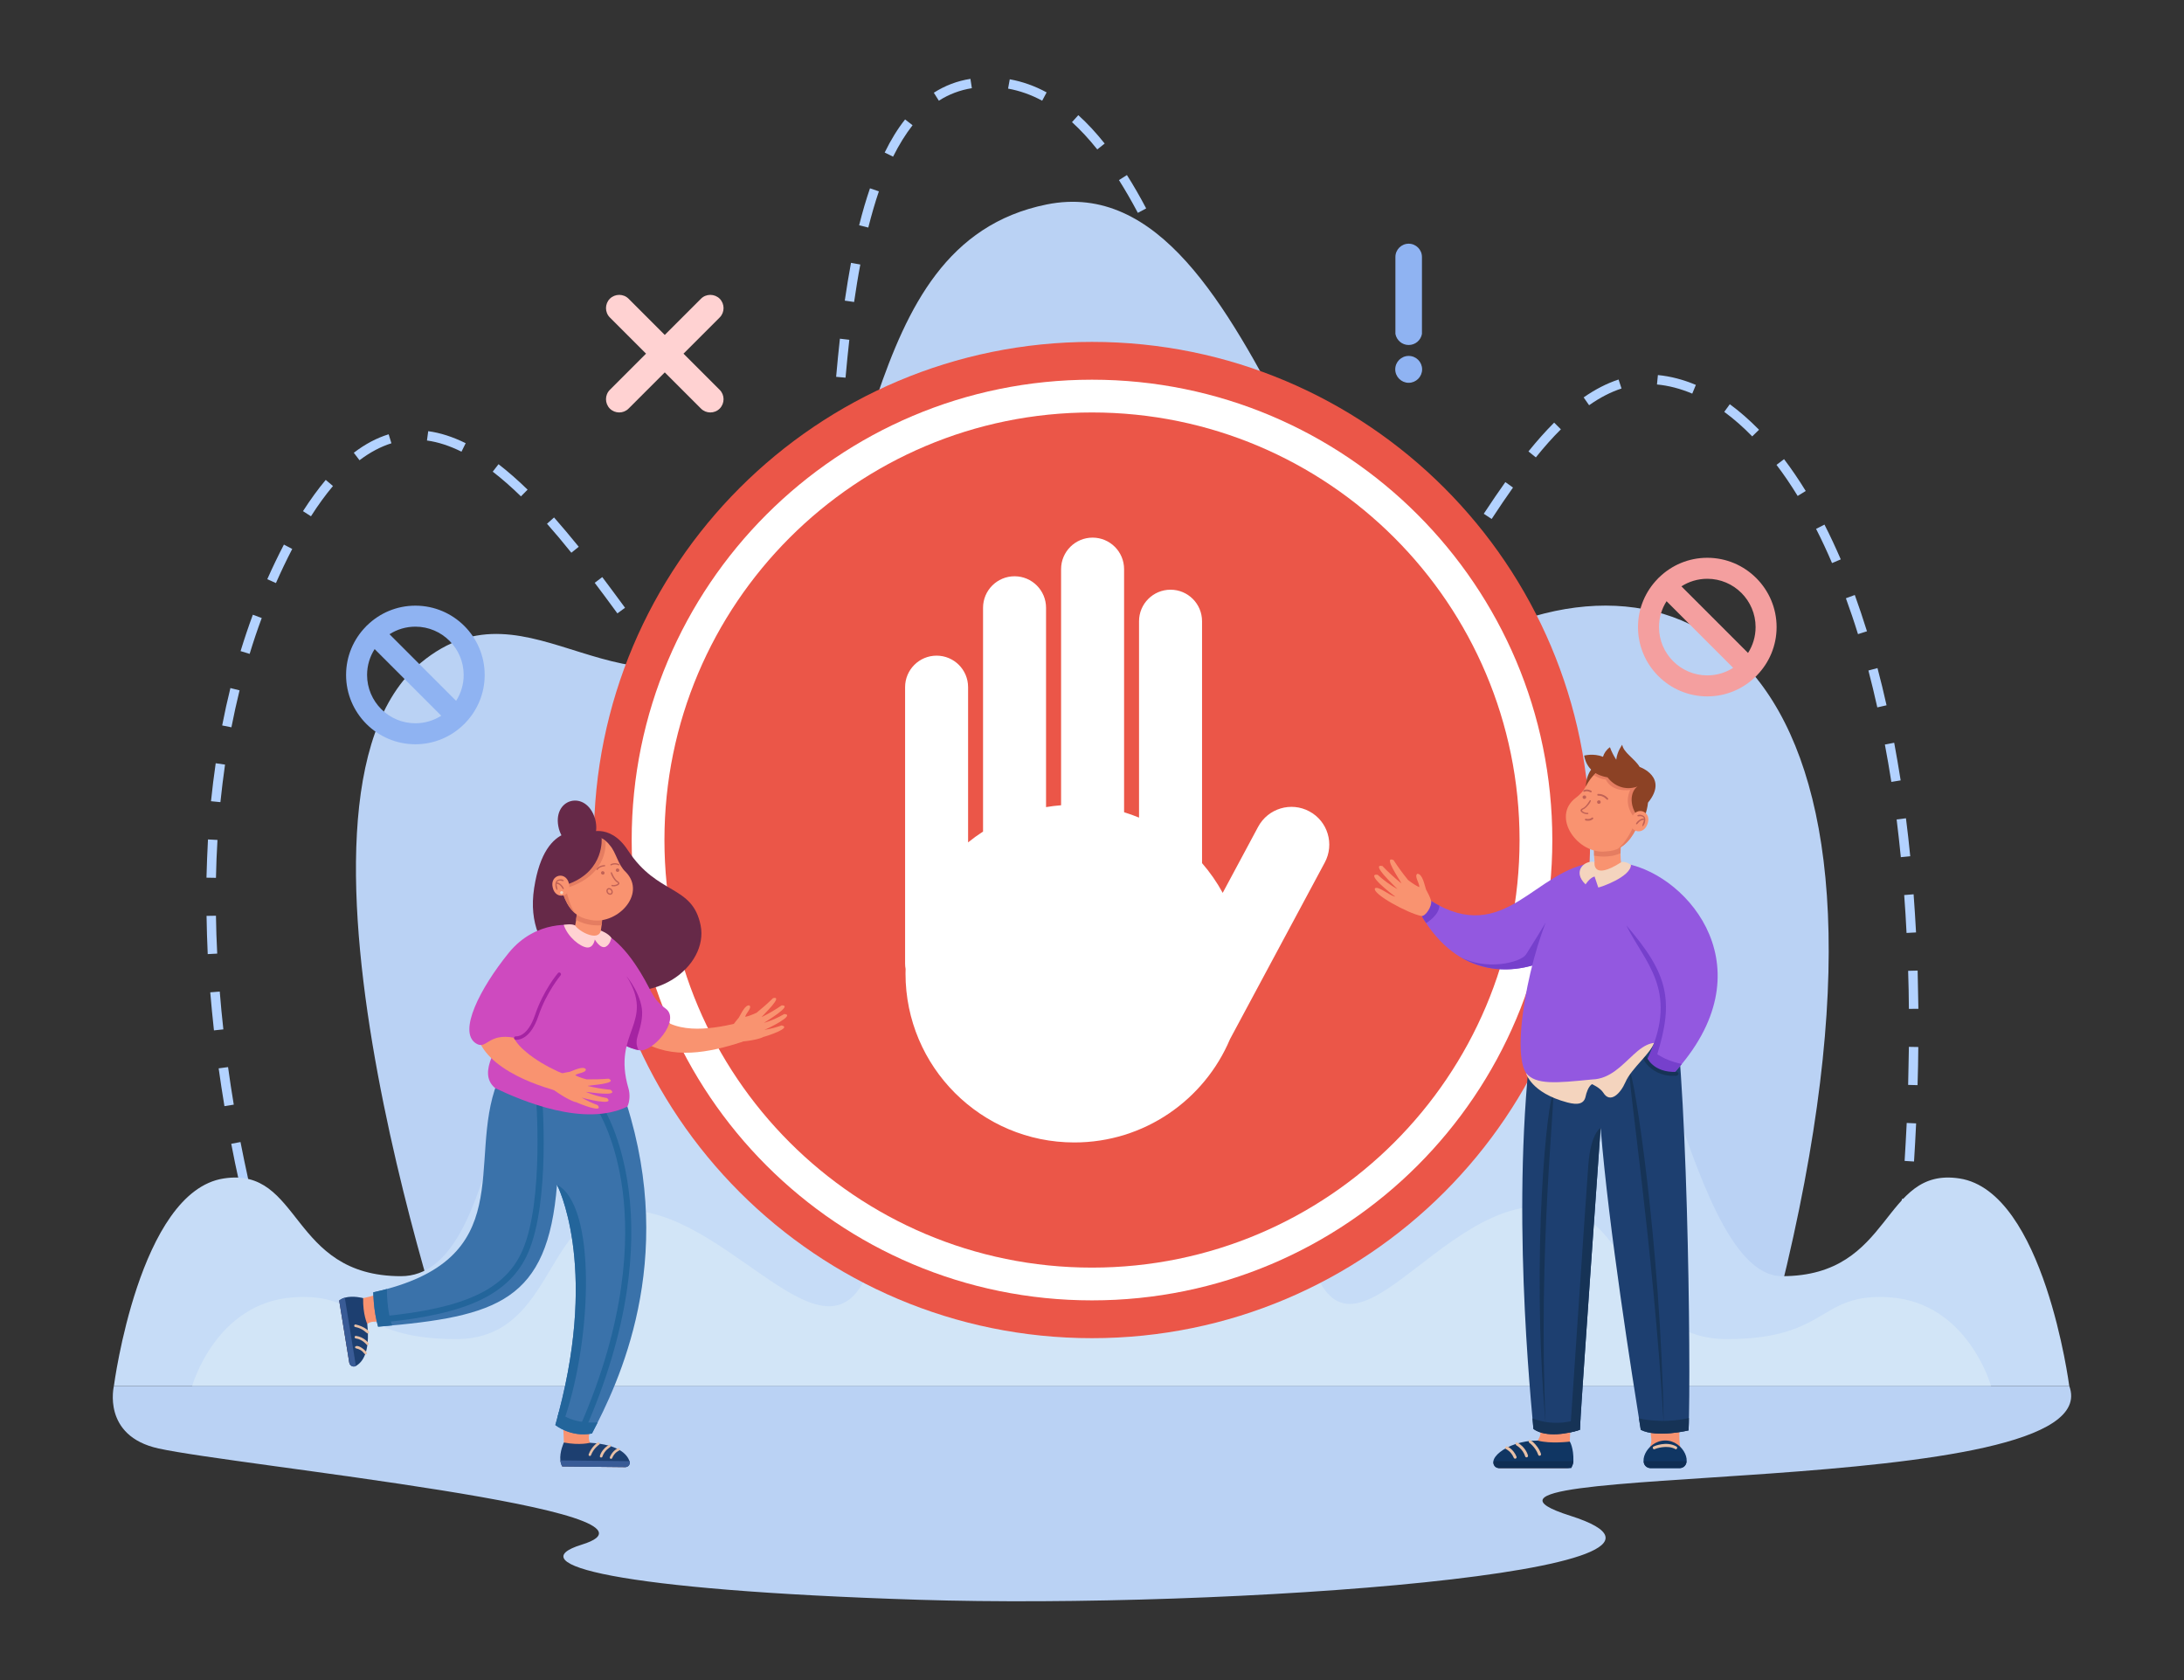 <svg height="2000" width="2600" xmlns="http://www.w3.org/2000/svg"><rect width="100%" height="100%" fill="#333333" stroke="none"/><path d="m332 1581.9c-4.6-14.1-9.1-28.7-13.5-43.5l10.8-3.2c4.3 14.6 8.8 29.2 13.4 43.2zm1929.5-18.2-11.1-1.4c1.8-15 3.6-30.2 5.2-45l11.2 1.2c-1.6 14.9-3.4 30.1-5.3 45.2zm-1955.4-69.1c-4-14.5-7.8-29.3-11.4-44l10.9-2.7c3.6 14.6 7.4 29.3 11.3 43.8zm1965.4-21.3-11.2-1.1c1.4-15.1 2.7-30.2 3.9-45.1l11.2.9c-1.2 14.9-2.5 30.1-3.9 45.3zm-1987-67.1c-3.3-14.8-6.4-29.8-9.2-44.6l11-2.1c2.9 14.6 5.9 29.5 9.2 44.3zm1994.1-23.5-11.2-.7c.9-15.1 1.8-30.3 2.5-45.2l11.2.5c-.7 15-1.5 30.2-2.5 45.4zm-2011.4-65.9c-2.5-15-4.8-30.1-6.9-45l11.2-1.5c2 14.7 4.3 29.8 6.8 44.7zm2015.6-25-11.2-.3c.4-15.2.7-30.4.9-45.3l11.2.2c-.1 14.9-.4 30.2-.9 45.4zm-2028.1-65.2c-1.7-15.2-3.1-30.4-4.4-45.3l11.3-.9c1.2 14.8 2.6 29.9 4.3 45zm2017.8-25.6c-.1-15.2-.4-30.4-.9-45.3l11.3-.3c.4 14.9.7 30.2.9 45.5zm-2025.2-65.2c-.7-15.3-1.2-30.6-1.4-45.5l11.2-.2c.2 14.8.7 30 1.5 45.1zm2022.4-25.2c-.7-15.1-1.7-30.3-2.8-45.1l11.2-.9c1.1 14.9 2.1 30.2 2.9 45.4zm-2012.6-65.6-11.3-.2c.4-15.3 1-30.6 1.8-45.5l11.3.6c-.9 14.8-1.5 30-1.8 45.1zm2005.8-24.6c-1.5-15.1-3.2-30.2-5-44.9l11.1-1.4c1.9 14.8 3.6 30 5.1 45.2zm-2000.5-65.5-11.2-1.1c1.6-15.2 3.4-30.4 5.6-45.2l11.1 1.6c-2.1 14.6-3.9 29.7-5.5 44.7zm1989.2-24.1c-2.4-15.1-4.9-30-7.7-44.5l11.1-2.1c2.7 14.6 5.3 29.7 7.7 44.8zm-1330.8-1.6c-15.6-2.4-27-9.5-42.6-21.9l7.1-8.7c13.7 10.8 23.6 17.2 36.7 19.4zm39-26.8-10-5.1c5.2-10.1 9.7-24.1 13.5-41.6l11 2.4c-4.1 18.7-8.8 33.2-14.5 44.3zm-114.6-27.4c-9-10-18.6-21.5-29.3-35.1l8.8-7c10.6 13.5 20 24.8 28.8 34.6zm-569.7-9.2-11-2.2c2.9-15 6.2-30 9.8-44.5l10.9 2.7c-3.5 14.3-6.8 29.1-9.7 44zm1959.4-23.7c-3.3-14.9-6.9-29.7-10.6-43.9l10.8-2.9c3.8 14.4 7.5 29.3 10.8 44.3zm-1252.9-29.4-11.2-1.4c1.7-13.4 3.3-28.2 4.7-45l11.2 1c-1.4 17-3 31.8-4.7 45.4zm-193.6-9.1c-9.2-12.4-18.7-25.5-26.8-36.7l9.1-6.7c8.1 11.3 17.6 24.4 26.7 36.7zm823.8-.9c-8.7 0-17.3-2.7-25.5-7.8l6-9.6c12.3 7.8 24.4 7.8 37.5 1.6l4.8 10.2c-7.7 3.7-15.4 5.6-22.8 5.6zm-1315-24.3-10.8-3.3c4.5-14.7 9.4-29.2 14.6-43.3l10.6 3.9c-5.2 13.9-10 28.2-14.4 42.7zm1374.6-10.8-8.3-7.6c8.6-9.3 17.7-20.7 28-34.9l9.1 6.6c-10.5 14.6-20 26.4-28.8 35.9zm-117.1-7.7c-7.3-11.3-14.5-24.5-22.1-40.5l10.2-4.8c7.3 15.5 14.3 28.3 21.3 39.2zm657.2-5c-4.5-14.6-9.4-29-14.4-42.7l10.6-3.9c5 13.9 9.9 28.5 14.5 43.2zm-1476.9-24.7c-10.3-14.1-18.9-25.7-27-36.4l9-6.8c8.1 10.8 16.8 22.4 27.1 36.5zm255.2-8.4-11.2-.7c.9-13.2 1.7-28 2.7-45.4l11.2.7c-.9 17.3-1.8 32.2-2.7 45.4zm-661.7-27.7-10.3-4.6q9.3-21 19.8-41.2l9.9 5.2q-10.3 19.9-19.4 40.6zm1398 0-9.4-6.2c7.9-12.2 16.2-25.1 24.6-38.1l9.4 6.1c-8.3 13.1-16.6 26-24.6 38.2zm-211.9-16.7c-5.1-12.8-10.4-26.7-16.1-42.7l10.6-3.8c5.6 15.8 10.9 29.7 15.9 42.4zm666.4-7.1c-6-14.1-12.4-27.8-19-40.7l10-5.1c6.7 13.1 13.2 27.1 19.4 41.4zm-1500.8-12.3c-10.2-12.7-19.7-24-29-34.5l8.4-7.5c9.4 10.7 19 22.1 29.4 34.9zm315-27.2-11.2-.5c.7-15.1 1.5-30.2 2.3-45.5l11.2.6c-.8 15.3-1.5 30.4-2.3 45.4zm780.6-13-9.4-6.2c9.4-14.3 17.8-26.6 25.7-37.7l9.1 6.5c-7.8 11-16.1 23.2-25.4 37.4zm-1405.6-3.2-9.5-6.1c8.9-13.8 18-26.4 27.1-37.2l8.6 7.3c-8.8 10.4-17.6 22.5-26.2 36zm1113.2-22.9c-5.2-15.2-10.2-30.3-14.5-43.1l10.7-3.6c4.2 12.8 9.3 27.9 14.4 43zm-863.2-.8c-11.5-11.2-22.8-21.1-33.6-29.4l6.9-8.9c11.1 8.6 22.8 18.8 34.6 30.3zm1519.9-.5c-8.1-13.2-16.5-25.6-25.2-37l9-6.8c8.8 11.6 17.5 24.4 25.8 37.9zm-1712.1-42.5-6.8-8.9c13.4-10.3 27.4-17.7 41.5-22l3.3 10.7c-12.8 4-25.6 10.8-38 20.2zm1400.4-3.4-8.8-7.1c10.6-13.1 20.6-24.3 30.6-34.3l8 8c-9.8 9.7-19.5 20.6-29.8 33.4zm-828.4-4.5-11.2-.6c1-16.4 1.9-31.3 3-45.5l11.2.8c-1 14.2-2 29-3 45.3zm-450.6-2.3c-14.1-7-27.9-11.5-41.1-13.3l1.5-11.1c14.4 1.9 29.4 6.8 44.6 14.3zm1536.6-18.2c-10.8-11.1-22-20.9-33.3-29.2l6.6-9.1c11.8 8.6 23.5 18.9 34.8 30.4zm-631.5-14c-5.6-16.8-10.2-30.4-14.5-43l10.6-3.7c4.4 12.6 9 26.3 14.6 43.1zm437.3-23.1-6.5-9.3c13.9-9.7 27.8-16.8 41.6-21.3l3.5 10.7c-12.7 4.1-25.7 10.8-38.6 19.9zm122.8-13.8c-14-5.9-28.1-9.6-42-10.9l1.1-11.2c15 1.4 30.2 5.4 45.2 11.7zm-1008-19-11.2-1c1.4-15.8 2.9-31.1 4.5-45.4l11.2 1.3c-1.6 14.2-3.1 29.4-4.5 45.1zm418.5-29.9c-5.5-15.2-10.6-29.1-15.7-42.5l10.5-4c5.1 13.4 10.3 27.4 15.8 42.7zm-408.3-60.2-11.1-1.6c2.3-15.7 4.8-30.9 7.4-45l11.1 2c-2.7 14-5.1 29-7.4 44.6zm375.9-24.3c-6.1-14.6-12.2-28.5-18.1-41.5l10.2-4.7c6 13.1 12.2 27.1 18.3 41.8zm-359-64.3-10.9-2.7c3.9-15.7 8.3-30.6 12.9-44l10.6 3.6c-4.5 13.2-8.7 27.7-12.6 43.1zm320.9-17.5c-7.4-14-15-27.1-22.5-39l9.5-6c7.7 12.1 15.4 25.5 22.9 39.7zm-291.4-66.9-10-4.9c7.3-15 15.5-28.3 24.3-39.4l8.9 6.9c-8.3 10.6-16.1 23.2-23.2 37.4zm243.1-8.6c-9.8-12.3-19.9-23.2-30.1-32.5l7.5-8.3c10.7 9.6 21.2 21 31.4 33.8zm-188.6-58-6-9.5c13.3-8.5 28-14.1 43.6-16.5l1.7 11.1c-14 2.2-27.3 7.2-39.3 14.9zm123 0c-13.1-7.1-26.8-11.9-40.6-14.4l2-11.1c15 2.7 29.8 7.9 43.9 15.6z" fill="#b3d2ff"/><path d="m546.4 1645.5s-242.6-692.8-45.4-856.5c131.8-109.4 240.2 89.2 406.9-38.4 148.5-113.7 101.3-459.4 338.1-507.2 266.2-53.7 324.9 591.1 543.3 503 265.2-107 528.9 110.1 301 900.5z" fill="#bad2f4"/><path d="m2332.9 1402.9c-93.4-14.5-78.2 116.3-211.3 116.3-121.7 0-160.6-498-249.2-355.7-453.9 729.9-190.3-310.4-551.3-323.6-163.2-6-272 176.1-312.1 498.4-58.2 291.4-193-222.3-331.8-174.5-88.2 30.4-78.1 355.4-199.8 355.4-133.1 0-117.8-130.8-211.2-116.3-100.5 15.6-130.6 247-130.6 247h2327.8s-30-231.4-130.5-247z" fill="#c6dcf7"/><path d="m2250.2 1544.4c-85.9-6.1-71.9 49.7-194.4 49.7-111.9 0-108.9-125.1-183.8-151.7-137.9-49-251.7 198.9-305.2 74.5-101.6-330.2-397.9-495.7-534.6 0-53.5 124.4-178.5-97.6-305.2-74.5-77.9 14.2-71.8 151.7-183.8 151.7-122.4 0-108.4-55.8-194.3-49.7-92.5 6.7-120.1 105.5-120.1 105.5h2141.5s-27.6-98.8-120.1-105.5z" fill="#d2e5f7"/><path d="m135.6 1649.9s-14.6 59.5 53.1 74.4c92.5 20.4 635.7 73.9 503.8 114.5-74.5 23 38 54.1 400.8 65.6 362.9 11.5 985.5-33.5 776.1-100s646-16.1 594-154.5z" fill="#bad2f4"/><path d="m1893 1000c0 327.5-265.5 593-593 593s-593-265.5-593-593 265.5-593 593-593 593 265.5 593 593z" fill="#eb5648"/><path d="m1848 1000c0 302.7-245.3 548-548 548s-548-245.3-548-548 245.3-548 548-548 548 245.3 548 548z" fill="#fff"/><path d="m1809 1000c0 281.1-227.9 509-509 509s-509-227.9-509-509 227.9-509 509-509 509 227.9 509 509z" fill="#eb5648"/><path d="m1558.8 965.9c-21.9-11.8-49.2-3.6-61 18.3l-42.2 78.7c-6.9-12.7-15.2-24.6-24.6-35.4v-288c0-20.7-16.8-37.5-37.5-37.5s-37.5 16.8-37.5 37.5v233.8q-8.7-3.6-17.8-6.4v-289.4c0-20.7-16.8-37.5-37.5-37.5s-37.5 16.8-37.5 37.5v281.1q-9.1.7-17.9 2.2v-237.3c0-20.7-16.8-37.5-37.5-37.5s-37.5 16.8-37.5 37.5v266.4q-9.3 6-17.8 12.9v-184.8c0-20.7-16.8-37.5-37.5-37.5s-37.5 16.8-37.5 37.5v329q0 3.3.6 6.5-.1 2.8-.1 5.5c0 111 90 201 201 201 83.3 0 154.8-50.7 185.3-123l112.8-210.2c11.8-21.9 3.6-49.2-18.3-60.9z" fill="#fff"/><path d="m1692.8 305.9v91.6c-1.3 7.5-7.9 13.2-15.8 13.2s-14.4-5.7-15.8-13.2v-91.6c0-8.7 7.1-15.8 15.8-15.8s15.8 7.1 15.8 15.8zm.2 133.8c0 8.8-7.2 16-16 16s-16-7.2-16-16c0-8.9 7.2-16 16-16s16 7.1 16 16z" fill="#8fb3f2"/><path d="m552.8 861.8q-.4.5-1 .9c-14.8 14.4-35 23.3-57.3 23.3-45.5 0-82.5-37-82.5-82.5 0-22.3 8.9-42.5 23.3-57.3q.4-.6.9-1 .4-.5 1-.9c14.8-14.4 35-23.3 57.3-23.3 45.5 0 82.5 37 82.5 82.5 0 22.3-8.9 42.5-23.3 57.3q-.4.6-.9 1zm-58.3-115.8c-11.3 0-21.9 3.3-30.8 9l79.3 79.3c5.7-8.9 9-19.5 9-30.8 0-31.7-25.8-57.5-57.5-57.5zm0 115c11.3 0 21.9-3.3 30.8-9l-79.3-79.3c-5.7 8.9-9 19.5-9 30.8 0 31.7 25.8 57.5 57.5 57.5z" fill="#8fb3f2" fill-rule="evenodd"/><path d="m2090.8 804.8q-.4.5-1 .9c-14.8 14.4-35 23.3-57.3 23.3-45.5 0-82.5-37-82.5-82.5 0-22.3 8.9-42.5 23.3-57.3q.4-.6.9-1 .4-.5 1-.9c14.8-14.4 35-23.3 57.3-23.3 45.5 0 82.5 37 82.5 82.5 0 22.3-8.9 42.5-23.3 57.3q-.4.6-.9 1zm-58.3-115.8c-11.3 0-21.9 3.3-30.8 9l79.3 79.3c5.7-8.9 9-19.5 9-30.8 0-31.7-25.8-57.5-57.5-57.5zm0 115c11.3 0 21.9-3.3 30.8-9l-79.3-79.3c-5.7 8.9-9 19.5-9 30.8 0 31.7 25.8 57.5 57.5 57.5z" fill="#f49f9f" fill-rule="evenodd"/><path d="m813.7 421 43.1-43.1c6.1-6.1 6.1-16.1 0-22.3-6.2-6.1-16.2-6.1-22.3 0l-43.1 43.1-43.1-43.1c-6.1-6.1-16.1-6.1-22.3 0-6.1 6.2-6.1 16.2 0 22.3l43.1 43.1-43.1 43.1c-6.1 6.1-6.1 16.1 0 22.3 3.1 3.1 7.1 4.6 11.2 4.6 4 0 8-1.5 11.1-4.6l43.1-43.1 43.1 43.1c3.1 3.1 7.1 4.6 11.1 4.6 4.1 0 8.1-1.5 11.2-4.6 6.1-6.2 6.1-16.2 0-22.3z" fill="#ffd2d2"/><path d="m1876.5 1120.9c-40.9 35.4-102 46.6-147.3 12.1-13.5-9.9-27.1-25.8-36.6-42.4l11.1-18c88.4 54.5 123.4-38.5 195.2-45.8l-14.3 21s-6.8 71.6-8.1 73.1z" fill="#9358e0"/><path d="m1957.9 1741.9 1.4-.7c0 1 1.1 4.3 2.1 4.3l39.9.8c.9 0 1.5-1.8 1.5-2.7l3.4-1c0-6-.5-8.1-3.1-12.8-9.7-12.8 1.8-70.5 1.5-85.5 2.4-4.1-42-.9-42.6-1.9-1 0-1.8.9-1.7 1.9l5.2 65.8c2.4 12.5-7.2 20.1-7.6 31.8zm-172.8 5.8h79.4c6.9-.3 6.9-7.4 5.6-12.8-4.4-19.8 3.4-65.2 4.8-85.5.4-3.7-2.5-7-6.3-7h-35c-3.8 0-6.8 3.3-6.3 7.1l6.4 50.8c3.4 22.1-22.9 26.3-37.9 28.8-9.9.7-26.4 14.2-10.7 18.6z" fill="#f99370"/><path d="m1873.1 1739.4c-.2 3.9-2.1 8.4-6.6 8.3h-82.4c-19.4-7.2 8.5-33 46.5-32.8 15.5 4.2 38.2 1.2 38.2 1.2s4.7 7 4.3 23.3zm126.8 8.3h-35.2c-17.2-2.4-5-32.7 17.6-32.9s34.7 30.6 17.6 32.9z" fill="#103663"/><path d="m1803.7 1736.5c1.2.1 2.1-1.3 1.7-2.4-3.8-9.2-10.8-12.1-11.1-12.2-2.1-.9-3.4 2.4-1.3 3.2.3.2 5.9 2.6 9.1 10.3.3.7.9 1.1 1.6 1.1zm13.6-1.6c1.2 0 2.1-1.2 1.7-2.3-3.1-11.6-18.2-20.4-14.1-12.2.1.1 8 4.3 10.8 13.3.2.7.9 1.2 1.6 1.2zm15.5-1.9c1.2 0 2.1-1.2 1.7-2.3-3.7-11.6-17.4-22-14.2-13.4 0 0 7.6 5.1 10.9 14.5.2.7.9 1.2 1.6 1.2zm162.1-7.7c1.7 0 2.4-2.5.9-3.3-11.8-6.9-26.6-.4-27.2-.1-2.1.9-.6 4.2 1.4 3.2.2-.4 15-5.8 24.9.2z" fill="#e8c0a6"/><path d="m1778.3 1739.4h94.8c-.3 2.9-1.1 5.8-2.6 8.3h-86.4c-4.3 0-7.3-4.3-5.8-8.3zm221.6 8.3h-35.2c-4.5 0-8.1-3.8-7.9-8.3h50.9c.2 4.5-3.4 8.3-7.8 8.3z" fill="#0f2e54"/><path d="m1887.9 936.2s-.4-25.8 22.9-30.3l12.2 12.6z" fill="#8c4225"/><path d="m2010.2 1702.8s-37.6 9.1-56.9-.7c-10.1-63.2-38.1-239-47.8-359.5-.4 7-20.8 290.4-24.7 359.5-13.4 4.4-40.2 9.8-55.3-1-6.7-72.7-28.4-312.2 4.2-507.8 0 0 89.5 10 159.4-11.2 19.3 62.1 24.4 446.2 21.1 520.7z" fill="#1d3f70"/><path d="m1840 1695.1c-9.2-209.1 11.9-388.9 8.7-391-5.5.4-26.7 181.8-8.7 391zm140.6 0c-3.6-214.8-35.6-418.3-40.4-419.1-3.6 2.7 27.8 203.9 40.4 419.1z" fill="#163356"/><path d="m1898.3 1026.1c-2-17 .7-41.6 3.1-51.7 4.3-19.9 35.9-12.2 30.6 7.4-1-.7-4.3 35.5-2 45.5 29.7 8.9-59.6 38.2-31.7-1.2z" fill="#f99370"/><path d="m1932.3 980.1q-.1.9-.3 1.7c-.7-.5-2.8 19.4-2.8 33.9-13.6 6.2-28.7 3.4-31.5 2.9-.3-18.3 1.4-35 4.1-45.5 5.5-17.8 33.3-11.3 30.5 7z" fill="#e57d61"/><path d="m1953.4 972.7c-4.5 13.6-11.7 28.6-24.3 36.1-5.1 3-10.9 4.5-16.8 4.7-33.5 4.5-66.5-41.1-36.3-63.8 4.9-3.5 9.3-8.6 11.9-13.5 26.9-51.8 81.9-11.2 65.5 36.5z" fill="#f99370"/><path d="m1840.2 1098.1-13.8 50.6c-29.5 9.1-61 7-88.7-10 30.5 17.2 72.4 7.5 79.1-2.6 6.9-10.8 22.5-36.4 23.4-38z" fill="#7640cc"/><path d="m2002.2 1266.6q-4.8 5.8-10.3 11.7s-17.5 3.3-31.3-15c56.1-119.1-52.3-130.2-30.6-236 72.4 8.5 173.2 116.6 72.2 239.3z" fill="#9358e0"/><path d="m1901.4 955.5c-.9-2.7 3.3-4 4.1-1.3.9 2.6-3.3 3.9-4.1 1.3zm-17.3-5.9c-.9-2.6 3.3-3.9 4.1-1.3.9 2.7-3.3 4-4.1 1.3z" fill="#c16256"/><path d="m1953.4 972.7c-4.5 13.6-11.7 28.6-24.3 36.1q-1.6.9-3.2 1.6c9.7-7 17.5-24.1 17.5-24.1l.4-15.4c-11.3-16-3-30.5-3-30.5-23.7 2.7-29.1-12.5-29.1-12.5-7.3-.2-14.3-5.3-14.3-5.3 32.6-32.7 70.2 14.2 56 50.1z" fill="#e57d61"/><path d="m1889.3 969.2c1.4.5 2.6-1.5.7-1.6-2.8.5-9-2.4-5.6-3.9 4.9-1.6 12.6-12.9 8.1-10.9 0 .1-4.3 7.9-8.6 9.4-6 3 1.3 7 5.4 7z" fill="#c16256"/><path d="m2002.2 1266.6q-4.8 5.8-10.3 11.7s-17.9 2.5-31.6-15.8c2-4.9 4.2-8.1 5.9-13 0 0 10.7 11.9 36 17.1z" fill="#7640cc"/><path d="m1993.2 1280.6c3.8 1.2 7.8-3.3 2.6-4.6-27.8 1.2-35.3-17.2-35.6-18-12-6.8 2.8 24.3 33 22.6z" fill="#163356"/><path d="m1816.7 1277.4s5.5 23.4 49.2 35c12.6 3.3 19.8 1.7 21.7-7 .9-4.4 3.3-12 7.6-14.8 0 0 9.8 4.3 13.5 10.2 8.1 13.2 20.3 1.3 26.3-12.5 7.3-17 30.9-34.4 34.9-48.7z" fill="#f4d4be"/><path d="m1995 1248.4c-1.4 2.5-2.3 2.1-3.7.7-39.3-29.4-53.4 34.7-95.7 35.9-43.2 4.3-67.1 6.7-78.9-7.6-20.5-31.8 12.1-173.8 38.5-208.2 11.6-17.9 32-33.8 43.1-43.1-.2.9-6.1 25.4 31.7 1.2 1.9.8 13.9 12.5 13.1 18.7 2 28.8 70.2 170.1 51.9 202.4z" fill="#9358e0"/><path d="m1885.9 899.5s11.1-3.1 22.4 1.4c1.3-4.3 4-8.3 8.3-11.4 1.8 5.2 4.5 10.2 7.5 14.9 1-9.8 7.1-17.8 7.1-17.8 1.6 9.4 14.6 16.2 20.8 26.4 0 0 34.8 12 9.9 42.5-1 11.3-6.5 22.7-6.5 22.7-18.3-16.7-14.3-36.7-6-41.9-14.9 5.3-28.2-1-35.6-10.9-11.1-1.8-24.6-7.8-27.9-25.9z" fill="#8c4225"/><path d="m1972.2 1257.4-8.6-1.8c34.5-77.5-6-110.3-27.5-154 49.7 57.5 57.2 89 36.1 155.8z" fill="#7640cc"/><path d="m1961.2 981.2c-5.7 15.3-25 7.9-18.9-7.3 5.7-15.3 24.9-7.9 18.9 7.3z" fill="#f99370"/><path d="m1955.7 983.7c3.5-3.7 3.5-9.9 1.9-11.6-2.9-3-8.4-2.7-8.4-.9.7 1.7 4.5-1.1 7.2 1.9 2.9 2.3-2.9 9.6-.7 10.6z" fill="#c16256"/><path d="m1948.4 981.3c1.3 0 3.3-5.7 9.4-5.3.5 0 .8-.3.9-.7-4-4.1-13.9 6.1-10.3 6z" fill="#c16256"/><path d="m1941.6 1029.4c.2 14.4-36.8 27.1-38.9 27.1l-4.4-13.1c-5.7 1.4-10.7 9.4-10.7 9.4-16.4-15.6-1-29.3 10.7-26.7-.2.9-2.8 22.4 31.6.4 4.4-2 11.7 2.9 11.7 2.9z" fill="#f4d4be"/><path d="m1880.8 1702.1c0-.1-4.9 1.8-11.6 3.1 0 0 18.8-281.2 21.7-318.8 2.8-37.5 14.6-43.8 14.6-43.8s-25 353.4-24.7 359.5z" fill="#163356"/><path d="m1881.5 1688.4c-.5 8.2-.8 13-.7 13.7-13.4 4.4-40.2 9.8-55.3-1 0 0-.4-4.4-1.1-12.7 0 0 26.2 12.1 57.1 0zm128.7 14.4s-37.6 9.1-56.9-.7c0 0-.8-4.9-2.2-13.7 0 0 26.4 7.1 59.5-.3.2 8.5-.6 13.9-.4 14.7z" fill="#163356"/><path d="m1713.5 1078.1c0 11.5-15.7 20.8-15.7 20.8-1.8-2.6-3.5-5.4-5.2-8.3l11.1-18c3.4 1.8 6.7 4 9.8 5.5z" fill="#7640cc"/><path d="m1687.4 1040.1c-4.3 2.8 2.8 11.3 2.2 16-7.1-3.3-13.4-8.6-13.4-8.6-6.2-7.6-11.9-15.4-17.2-23.6-13.2-6 7.7 23.9 9.3 27.5q0 .1-.1.1c-7.9-6.4-15.5-13.2-22.5-20.6-14.8-3.1 15.1 24.2 17.8 27.4v.1c-8.5-4.8-16.4-10.6-23.5-17.1-15.3-1.8 17.3 23.6 20.9 25.9v.1c-6.5-.9-19.7-12.8-24-9.9-4 6.5 39.5 30 54.8 32.9 5.4 1.5 13.4-12.3 12-17.7-1.2-5.1-4.8-11.3-6-13.6-1.9-5.3-4-18.5-10.3-18.9z" fill="#f99370"/><path d="m1729.1 1132.9q.7.5 1.4 1.1c-.4-.4-.9-.7-1.3-1z" fill="#395b96"/><path d="m1913.8 952q.2 0 .4-.1c.4-.4.5-1.1.1-1.5-.1-.2-4.5-5.6-11.8-5.3-.6 0-1 .5-1 1.1s.5 1 1.1 1c6.2-.3 10.1 4.5 10.1 4.5.3.3.7.5 1.1.3zm-28.1-9.4q.3 0 .6-.1c3.3-1.6 6.9.6 7 .6.5.3 1.1.2 1.4-.3s.2-1.1-.3-1.4c-.2-.1-4.7-2.9-9-.7-.5.2-.7.8-.5 1.3.2.4.5.6.8.6zm9.8 30.6q-.2 0-.5.2c-2.7 2.5-6.8 1.3-6.9 1.3-.5-.2-1.1.1-1.3.7-.1.5.2 1.1.7 1.3.3 0 5.3 1.5 8.9-1.7.4-.4.5-1.1.1-1.5-.3-.3-.6-.4-1-.3z" fill="#c16256"/><path d="m635.9 1057.1c13.1-85.1 62.3-65 62.3-65s27-14.1 49.3 20.1c35.4 54.2 76.8 40.6 86.6 89.5 9.5 47.8-55.6 102.2-133.1 66.8 0 0-78.4-25.7-65.1-111.4z" fill="#662948"/><path d="m892.2 1196.9c3.4 2.9-4.6 9.6-5 13.6 6.9-1.5 13.4-5 13.5-4.9 6.8-5.5 13.4-11.3 19.6-17.4 12.9-3.2-11.5 19.7-13.5 22.4q.1 0 .1.1c8.2-4.1 16.2-8.7 23.7-13.9 14-.3-18.1 18.7-20.9 20.7v.1c8.4-2.5 16.4-6.1 24-10.5 14.1.9-20 17.7-23.4 18.7v.1c6.9-1 13.6-2.9 20.2-5.2 13 2.8-18.6 13.1-21.8 13.7-1.9 1.5-14.3 5-29.9 5.8-5.1.3-9.4-13.4-7.2-17.9 2.1-4.2 6.4-9 7.9-10.8 2.4-3.9 7.6-15.9 12.7-14.6z" fill="#f99370"/><path d="m692.3 1156.4c12.7 9.4 19.5 23.7 29.4 36.9 11.6 16.4 24.8 33.9 41.8 45.5 36.2 23.4 81.3 14.1 119.3 1.7 13.8-4.3 7.6-26-6.4-22.2-32.5 7.4-76.1 14-99.1-15.6-22.2-25.7-29.1-61.7-54.1-85.8-27.1-24.9-61.7 19.1-30.9 39.5z" fill="#f99370"/><path d="m708.6 1201.7c4.1 11.5 9.6 20.4 15.8 27.3 11.6 13.2 25.4 19.1 35.8 21.1l1 .2c15.8 2.8 49.6-36.2 31.3-49.6s-15.1-21.5-36.9-53.7c-21.9-32.1-40.3-37.9-40.3-37.9.3 24.8-18.9 58.9-6.7 92.6z" fill="#ce4abf"/><path d="m415.7 1621.6-11.9-73.4c3.7-1.9 22-1.2 28.5-2.9 4.1-.4 55.7-14.8 61-16.1l6.9 42.2-55.4 2c-6.6.2-12 5.1-13 11.6-3 14.3 2 29.4-7.2 39.8-3.2 2.8-8.2 1-8.9-3.2z" fill="#f99370"/><path d="m410.5 1544.8c-2.4.7-4.7 1.8-6.7 3.4l12 74c.6 3.6 4.6 5.7 7.8 3.9 7.5-4.1 17.4-15.7 13.6-50.1 0 0-5.3-11.1-4.9-30.7 0 0-11.9-3.3-21.8-.5z" fill="#1d3f70"/><path d="m435.2 1612.3c-2.7-.8-2.4-5-11.4-7.2-.8-.2-1.3-1-1.1-1.8 3.3-4.7 19 8.7 12.5 9zm2.4-11c-.5 0-1-.3-1.3-.7 0 0-4.7-6.2-12.8-7.3-2-.3-1.6-3.3.4-3 9.4 1.3 14.6 8.2 14.9 8.5.7 1 0 2.5-1.2 2.5zm.4-13.8c-2.1-.3-5.1-5.9-15.1-7.8-2-.3-1.4-3.3.5-3 10.1 2.2 19.7 9.2 14.6 10.8z" fill="#e8c0a6"/><path d="m423.7 1626.1-13.2-81.3c-2.4.7-4.7 1.8-6.7 3.4l12 74c.6 3.7 4.7 5.7 7.9 3.9z" fill="#395b96"/><path d="m724.4 1229c11.6 13.2 25.4 19.1 35.8 21.1-6.6-13.3 2.5-19.1 4.2-41 1.7-22.8-18.3-46.7-18.3-46.7z" fill="#a523a2"/><path d="m743.6 1746.5-74.3-.8c-1.2-4 2.6-21.9 2-28.5 0-2.8-.8-18.1-1-20.9l5.6-41.9 32.7.3-7.5 54.9c-.9 6.5 3 12.7 9.2 14.8 13.7 5.4 29.2 3.1 38 13.8 2.3 3.7-.4 8.4-4.7 8.3z" fill="#f99370"/><path d="m667.1 1738.5c.3 2.5 1 5 2.2 7.2l75 .8c3.7.1 6.4-3.5 5.2-6.9-2.8-8.1-12.5-19.9-47.1-22.1 0 0-11.8 3.4-31.1-.3 0 0-5.3 11.1-4.2 21.3z" fill="#1d3f70"/><path d="m727.4 1736.7c-1 0-1.8-1.2-1.4-2.1 3.4-8.1 9.5-10.5 9.8-10.6 1.8-.7 2.9 2.2 1 2.9-.2.1-5.2 2.1-8 8.8-.2.6-.8 1-1.4 1zm-11.8-1.6c-1 0-1.8-1-1.4-2 2.8-10.1 16-17.5 12.3-10.5 0 .1-6.9 3.7-9.4 11.5-.2.6-.8 1-1.5 1zm-13.4-1.8c-1 0-1.8-1.1-1.4-2 3.3-9.2 10.5-13.9 10.8-14.1 1.6-1.1 3.3 1.5 1.6 2.6-.1 0-6.6 4.4-9.6 12.5-.2.6-.8 1-1.4 1z" fill="#e8c0a6"/><path d="m749.4 1739.4-82.3-.9c.3 2.5 1 5 2.2 7.2l75 .8c3.7.1 6.4-3.6 5.1-7.1z" fill="#395b96"/><path d="m444.4 1538.4s0 20.9 5.7 40.9c142.7-11.9 201.9-30.5 213-168.9 0 0 48.8 93.2 2.2 270.5-1.3 5.2-2.7 10.3-4.2 15.5 0 0 18.3 15 43.6 10.1 31.5-60 101.1-204.3 41-393.1-35.8-41.4-107.9-45.6-153.7-24.8-36.8 94.7 27.9 211.3-147.6 249.8z" fill="#3a72aa"/><g fill="#23659b"><path d="m444.4 1538.4s0 20.9 5.7 40.9c0 0 6.5-.4 16.8-1.5-6.5-16-6.3-43.3-6.3-43.3-5.1 1.4-10.6 2.6-16.2 3.9zm216.7 158s18.3 15 43.6 10.1c0 0 2.3-4.6 6.8-13.2 0 0-29.9 2.8-46.2-12.4q-2 7.7-4.2 15.5z"/><path d="m665.3 1680.9-1.4 5.4h9.1c31.6-94.9 37.2-251.3-9.9-275.9 0 0 48.8 93.2 2.2 270.5z"/><path d="m696.7 1701.9c25-56.9 41.6-112.4 49.5-165.1 6.3-42.2 7.1-82.7 2.2-120.3-8.4-64.3-29.9-97.6-30.8-98.9l-6.1 3.9 3-2-3 2c.2.4 21.7 33.6 29.8 96.4 7.4 58.1 4.6 154-51.2 281.1zm-240.7-127.7c51-4.9 89-13.7 116.3-26.8 27.1-13.1 45.5-31.3 56.3-55.8 26.8-61.4 17-184.5 16.5-189.7l-7.2.6c.1 1.3 10.2 126.5-16 186.2-20.2 46.1-68.5 68.8-166.6 78.3z"/></g><path d="m589.6 1295.4c31.8 15.1 106 46.8 157.3 21.9 2.9-6 3.3-15.3 1.2-21.9-19.9-68.3 33.3-77.2-2.9-134.5-8.1-12.7-23.4-40-29.8-51.8-6 14.3-23.6.7-30.7-7.5-5.2.3-62 5-84.8 126.3-2.3 12.3-33.7 48.5-10.3 67.5z" fill="#ce4abf"/><path d="m697.4 1272.8c.7 4.4-9.7 4.4-12.6 7.2 6.3 3.3 13.5 4.8 13.5 4.9 8.8.1 17.5-.1 26.3-.8 11.9 5.8-21.5 7.7-24.7 8.5q-.1.1-.1.2c9 2.1 18 3.7 27.1 4.5 11 8.7-25.8 2.7-29.3 2.5v.1c8 3.4 16.5 5.8 25.1 7.3 10.2 9.7-26.7.7-29.9-.6q-.1 0-.1.1c5.9 3.6 12.3 6.4 18.8 8.9 8.2 10.4-22.6-1.9-25.4-3.5-2.5 0-14.3-5.3-26.8-14.6-4.1-3.1 1.4-16.4 6-18.4 4.3-1.9 10.7-2.8 13-3.2 4.3-1.5 16-7.4 19.1-3.1z" fill="#f99370"/><path d="m642.8 1110c-30.4 22.8-61.8 58.1-73 94.7-17.7 50.5 45.7 80.1 86.5 92 8 3.1 17.3 4.7 20.6-5.4 2.3-9.3-5.4-13-12.6-15.7-13.4-6.2-27-14-38.1-23.4-13-10.7-23.4-25.3-13.3-40.6 12.1-24.8 32.8-45.9 56.2-59.5 27.5-17.3 1.3-59.2-26.3-42.1z" fill="#f99370"/><path d="m684.4 1101.6s-45.6-8.3-79 33c-33.5 41.4-60.8 93.9-38.6 107.6 12.7 7.9 14-12.9 45.4-6.8 24.4 4.8 19.7-40.6 56.4-78.7 20.2-20.9 20.9-47.6 15.8-55.1z" fill="#ce4abf"/><path d="m614.9 1237.8c3.9 0 17.1-2 26-28.2 9.6-28.4 26.3-48.3 26.5-48.5.7-.9.6-2.2-.3-2.9-.9-.8-2.2-.7-2.9.2-.7.8-17.4 20.7-27.3 49.9-9 26.8-22.4 25.4-22.6 25.4-1.1-.2-2.1.6-2.3 1.7-.1 1.1.6 2.2 1.7 2.4z" fill="#a523a2"/><path d="m715.3 1107.8s8.8 3.2 12.5 8.6c0 0-1.1 7.8-6.7 10.6-6.4 3.1-13-8.6-13-8.6s-1.4 10.2-9.3 9.5-22.9-12.3-27.7-26.9c0 0 9.6-1.7 13.3.6z" fill="#ffd2d2"/><path d="m716.5 1099.1-1.2 8.7c-3.1 13.8-26.9.5-30.6-6.2 0 0 1.1-5 1.5-9.5z" fill="#f99370"/><path d="m687 1060.1q0 .8.1 1.6c.7-.4.4 19.2-1.2 33.3 12.5 7.6 27.5 6.7 30.3 6.5 2.4-17.8 2.7-34.2 1.3-44.7-3.3-17.9-31.1-14.8-30.5 3.3z" fill="#e57d61"/><path d="m666.7 1049.4c2.5 13.8 7.4 29.3 18.5 38.3 4.4 3.6 9.9 5.9 15.6 6.9 32.1 8.8 70-29.8 44.2-56.5-9.3-8.4-11.5-23.4-18.9-31.7-10.9-15.3-34.2-14.1-46.7-1.4-11.2 11.6-14.9 27.3-12.7 44.4z" fill="#f99370"/><path d="m719.5 1040.1c1.2-2.5-2.6-4.3-3.8-1.9s2.6 4.3 3.8 1.9zm17.6-3.3c1.2-2.4-2.6-4.3-3.8-1.8-1.2 2.4 2.6 4.3 3.8 1.8zm-5.2 18.3c-1.3 0-4.1.5-4.1-1.2.2-.4.6-.7 1-.5 2.7.8 6.4-.6 6.9-1.8.2-.5-.4-.9-.9-1.1-4.5-2.2-10.4-14.6-6.3-11.8 0 .1 3.1 8.3 7.1 10.4 4.5 3-.2 5.4-3.7 6z" fill="#c16256"/><path d="m666.7 1049.4c2.5 13.8 7.4 29.3 18.5 38.3-6.2-7.4-10.2-24.2-10.2-24.2l2.7-7.5c47.9-16.2 43.2-55 43.2-55-29.4-23.3-60.9 16.7-54.2 48.4z" fill="#e57d61"/><path d="m716.2 997.4s4 38.5-38.8 54.7l-15.6-8.3c-15.5-29.3 11.6-73.5 54.4-46.4z" fill="#662948"/><path d="m665.4 986.8c10.5 36.2 52.5 24.6 43.1-11.8-10.5-36.1-52.6-24.6-43.1 11.8z" fill="#662948"/><path d="m658 1056.5c3.4 15.6 23.1 11.2 19.4-4.4-3.4-15.6-23.1-11.1-19.4 4.4z" fill="#f99370"/><path d="m663.2 1059.7c-3.3-3.4-2.1-10.3-.4-11.5 3.1-2.5 8.7-1.3 8.3.3-1 1.6-4.2-1.7-7.3.8-3.1 2.4 1.2 9-.6 10.4z" fill="#c16256"/><path d="m670.6 1058.5c-1.6-.1-2.3-6-8.6-6.5-.4-.1-.7-.4-.7-.9 4.3-3.3 12.2 7.6 9.3 7.4z" fill="#c16256"/><path d="m666.8 1062.6c0 2.3 3.7 2.3 3.6-.1 0-2.3-3.6-2.2-3.6.1z" fill="#f4d4be"/><path d="m725.4 1065.1c-1-.3-1.9-.9-2.6-1.8-1.4-1.9-1.2-4.4.4-5.6.8-.6 1.8-.7 2.9-.4 1 .2 1.9.9 2.5 1.8 1.4 1.9 1.2 4.4-.4 5.5q-.8.6-1.8.6-.5 0-1-.1zm-1.3-6.1c-.9.6-.9 2.2 0 3.4.4.6 1 1 1.7 1.2.6.1 1.1.1 1.5-.2.9-.7.9-2.2.1-3.4-.5-.6-1.1-1.1-1.7-1.2q-.3-.1-.6-.1-.6 0-1 .3z" fill="#c16256" fill-rule="evenodd"/><path d="m710.8 1035.7c.2 0 .4-.1.6-.3 2.8-4 8.3-4.1 8.3-4.1.5 0 .8-.3.8-.7 0-.5-.3-.8-.8-.8-.3 0-6.3 0-9.6 4.7-.2.3-.1.8.2 1q.2.2.5.2zm16.6-5.5q.2 0 .3-.1c4.9-2.3 8.6 0 8.7 0 .3.2.8.1 1-.3.3-.3.1-.8-.2-1-.2-.1-4.5-2.7-10.1-.1-.4.2-.6.7-.4 1.1.1.2.4.4.7.4z" fill="#c16256"/></svg>